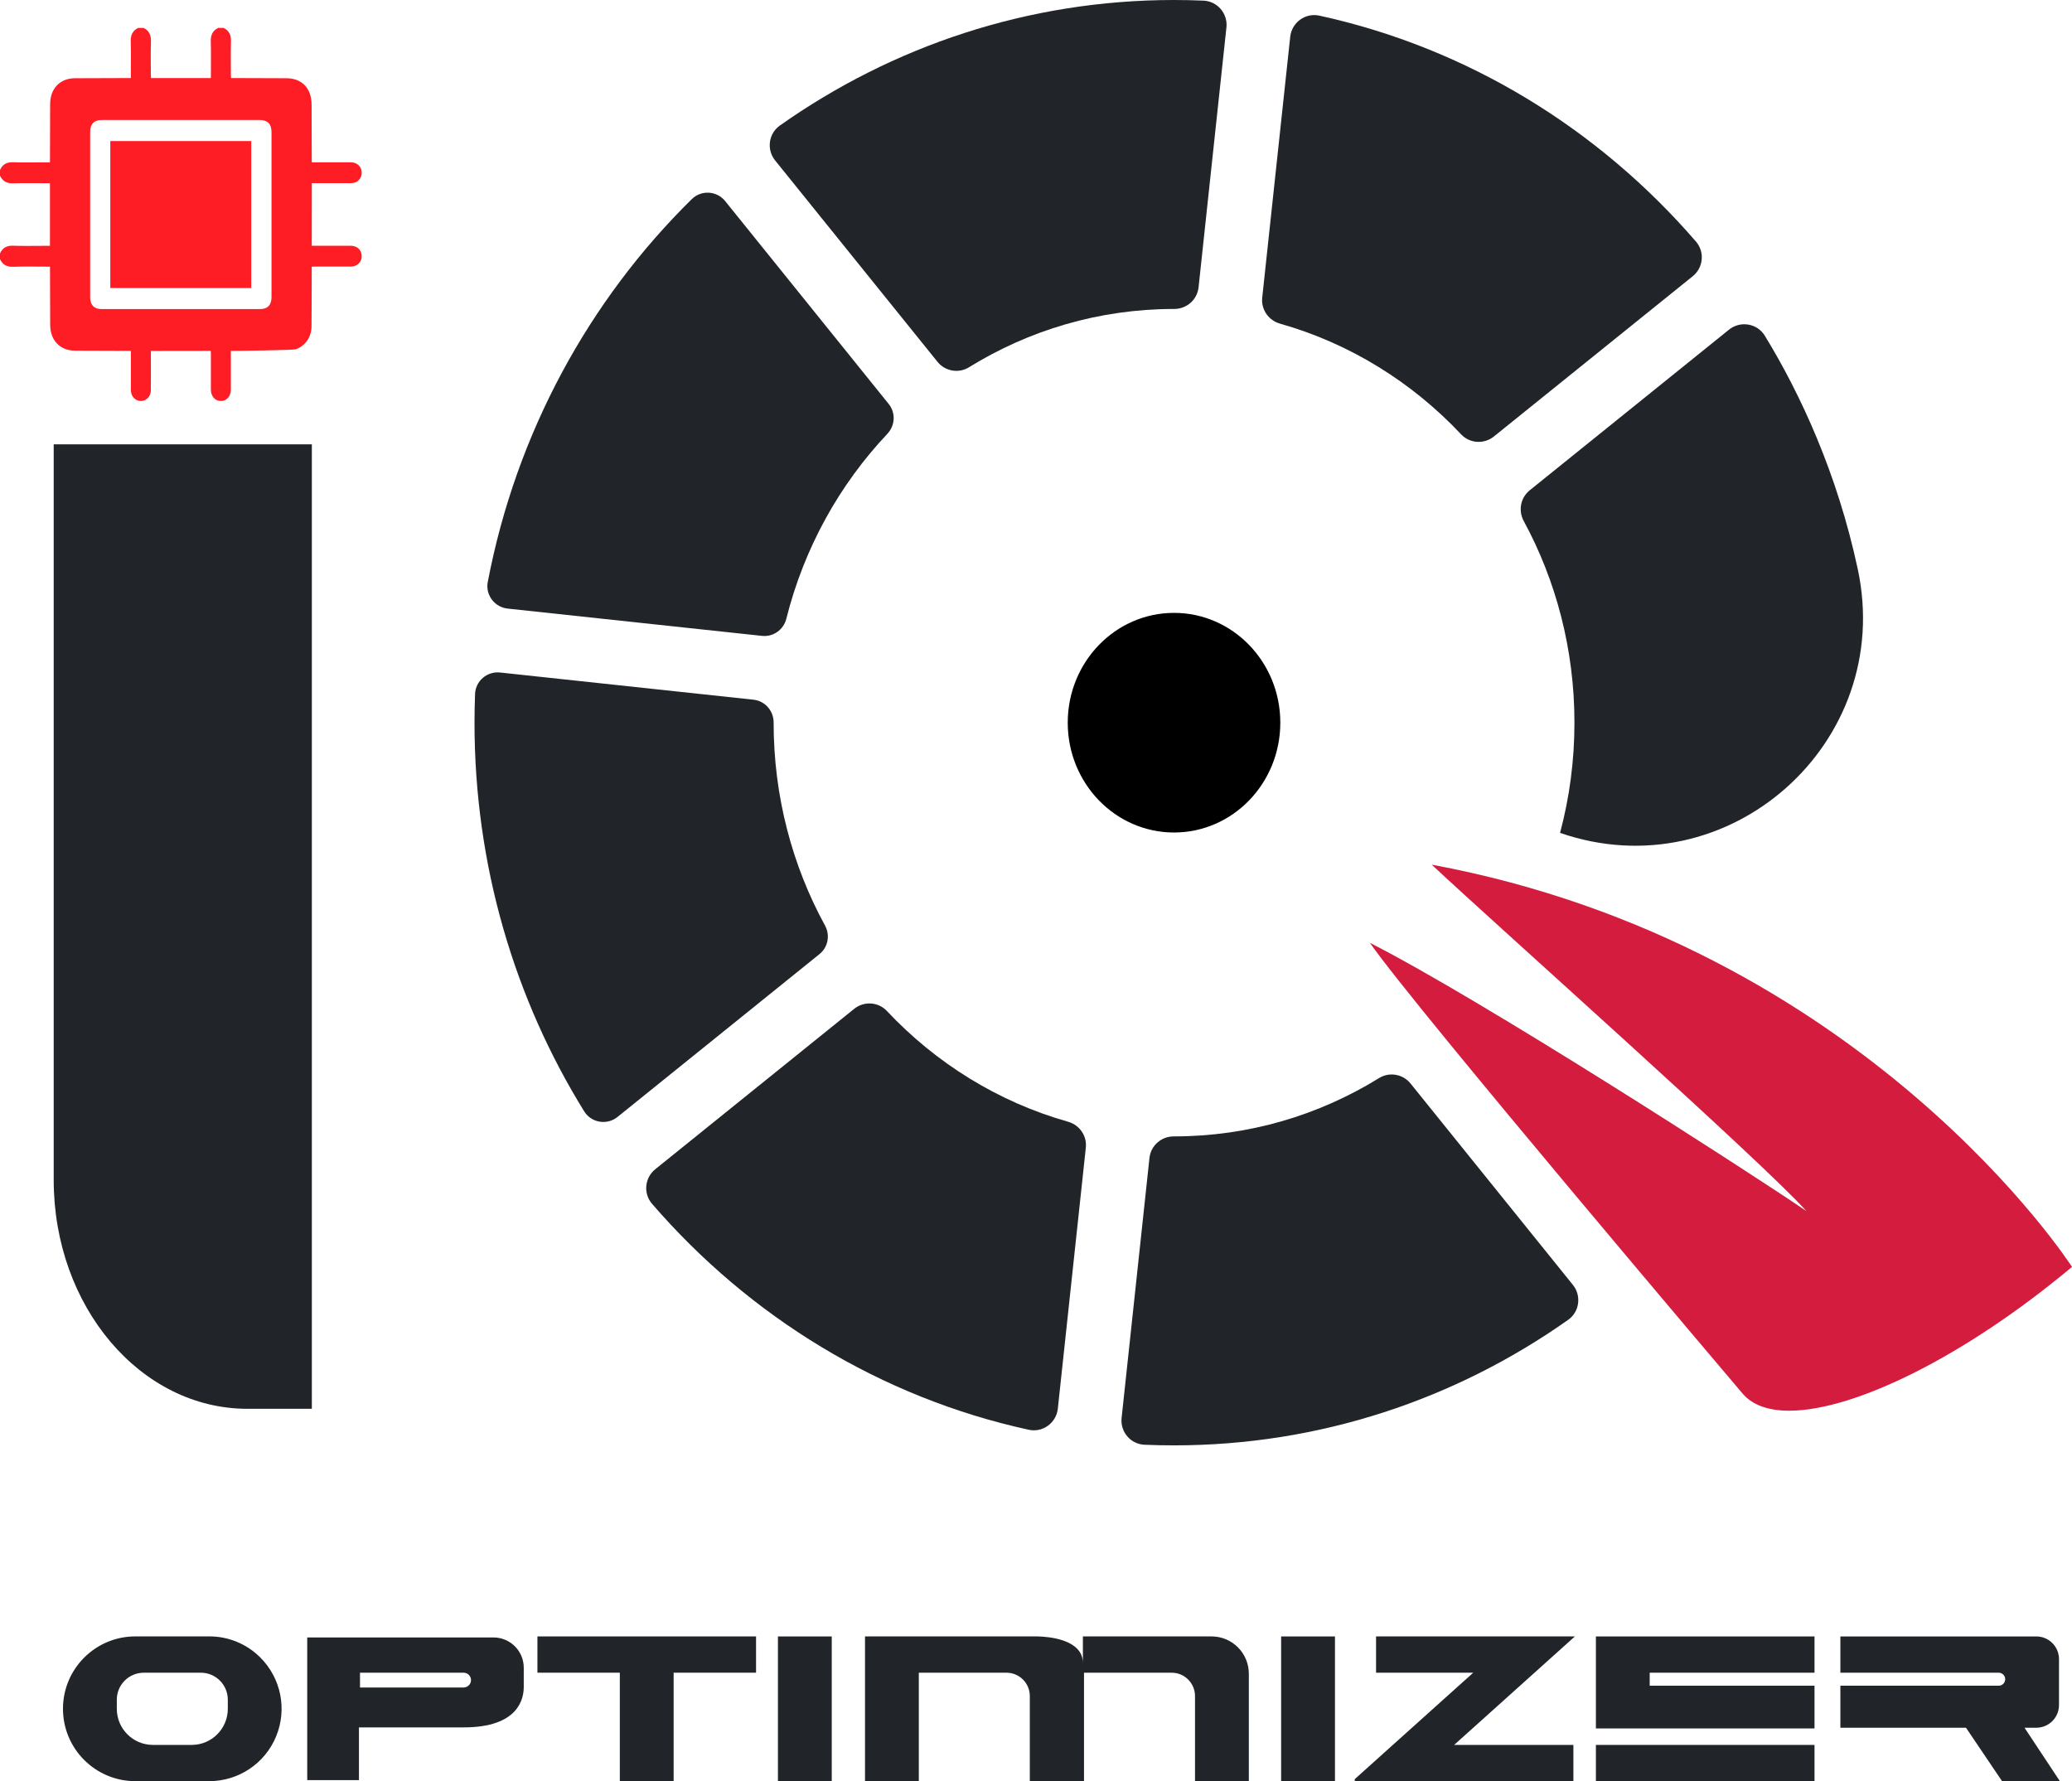 <?xml version="1.0" encoding="UTF-8"?>
<svg id="Layer_1" data-name="Layer 1" xmlns="http://www.w3.org/2000/svg" viewBox="0 0 1001.28 860.79">
  <defs>
    <style>
      .cls-1 {
        fill: #212529;
      }

      .cls-2 {
        fill: #d31c3e;
      }

      .cls-3 {
        fill: #ff1d25;
      }
    </style>
  </defs>
  <path class="cls-1" d="M150.7,214.72v466.11h-31.14c-51.7,0-93.61-49.52-93.61-110.61V214.72h124.76Z"/>
  <g>
    <path class="cls-3" d="M24.14,128.88c-4.31,0-13.44-.13-17.66,.04-3,.12-5.2-.84-6.49-3.74v-2.69c1.28-2.9,3.48-3.88,6.49-3.74,3.75,.18,12.41,.04,16.16,.04h1.5c0-3.49,0-26.87,0-30.24-4.31,0-13.44-.13-17.66,.04-3,.12-5.2-.84-6.49-3.74v-2.69c1.28-2.9,3.48-3.88,6.49-3.74,3.75,.18,12.41,.04,16.16,.04,.51,0,1.02,0,1.5,0,0-3.49,.08-25.57,.09-28.14,.01-7.54,4.77-12.5,12-12.51,2.51,0,23.76-.09,26.99-.09,0-4.5,.13-13.08-.04-17.48-.12-3.13,.8-5.42,3.59-6.76h2.58c2.79,1.34,3.72,3.64,3.59,6.76-.17,3.96-.04,12.12-.04,16.09,0,.48,.06,.95,.09,1.39,3.25,0,25.68,0,28.91,0,0-4.5,.13-13.08-.04-17.48-.12-3.13,.8-5.42,3.59-6.76h2.58c2.79,1.34,3.72,3.64,3.59,6.76-.17,3.96-.04,12.12-.04,16.09,0,.48,.06,.95,.09,1.39,3.25,0,24.3,.09,26.76,.09,7.45,0,12.13,4.91,12.14,12.71,0,2.56,.08,24.56,.08,27.94,.59,0,1.12,0,1.64,0,4.19,0,13.28-.02,17.46,0,2.88,.02,5.01,2.15,5.04,4.97,.03,2.88-2.12,5.06-5.09,5.09-3.11,.03-11.13,0-14.24,0-1.59,0-3.19,0-4.78,0,0,3.47-.02,26.89-.02,30.24,4.7,0,14.21-.01,18.82,0,3.13,0,5.31,2.09,5.31,5.03,0,2.94-2.17,5.03-5.3,5.04-4.14,.02-13.17,0-17.3,0-.51,0-1.03,.05-1.55,.07,0,3.39-.04,26.19-.1,29.14-.1,4.91-3.15,9.26-7.64,10.75-1.4,.46-28.09,.79-31.34,.79,0,4.96,.02,13.98,0,18.84-.02,3.12-2.07,5.37-4.82,5.37-2.76,0-4.81-2.25-4.83-5.36-.02-4.37,0-12.89,0-17.26,0-.54-.05-1.07-.07-1.61-3.25,0-25.72,.04-28.93,.04,0,.73,0,1.34,0,1.95,0,4.37,.04,12.9-.02,17.26-.04,2.65-1.94,4.72-4.38,4.96-2.35,.24-4.56-1.42-5.12-3.91-.15-.64-.14-1.33-.14-2-.01-4.69,0-13.54,0-18.29-3.28,0-24.49-.1-26.96-.1-7.26-.01-12.02-4.96-12.04-12.49,0-2.62-.09-24.8-.09-28.16ZM87.39,57.99c-12.78,0-25.55,0-38.33,0-3.56,0-5.49,1.99-5.49,5.68,0,26.64,0,53.29,0,79.93,0,3.8,1.9,5.77,5.57,5.77,25.5,0,51,0,76.5,0,3.67,0,5.57-1.97,5.57-5.77,0-26.59,0-53.18,0-79.76,0-3.91-1.88-5.85-5.66-5.85-12.72,0-25.45,0-38.17,0Z"/>
    <path class="cls-3" d="M53.3,139.18V68.16H121.42v71.02H53.3Z"/>
  </g>
  <path class="cls-2" d="M1001.28,612.25c-51.76,43.29-105.24,69.5-136.65,69.5-10.06,0-17.85-2.7-22.61-8.37,0,0-157.83-185.84-180.04-217.75,54.25,27.62,181.4,109.58,210.98,129.66-23.13-25.48-149.62-137.94-181.1-167.43,209.53,38.89,309.42,194.39,309.42,194.39Z"/>
  <path class="cls-1" d="M818.01,133.49l-96.09,77.45c-4.73,3.81-11.64,3.42-15.81-1-23.7-25.21-53.79-43.98-87.55-53.53-5.55-1.57-9.21-6.83-8.6-12.56l13.53-126.07c.74-6.9,7.29-11.71,14.07-10.23,71.68,15.64,134.98,54.76,182.01,109.2,4.32,5,3.58,12.6-1.57,16.75Z"/>
  <path class="cls-1" d="M592.66,13.27l-13.46,125.57c-.64,6-5.74,10.48-11.77,10.47-.04,0-.07,0-.11,0-36.23,0-70.11,10.28-99.09,28.19-5,3.09-11.52,1.92-15.21-2.66l-78.44-97.29c-4.23-5.24-3.21-13.01,2.29-16.89C431.11,22.38,496.69,0,567.33,0c4.78,0,9.54,.1,14.27,.31,6.73,.29,11.78,6.27,11.07,12.97Z"/>
  <path class="cls-1" d="M428.82,209.65c-23.16,24.52-40.26,55.18-48.83,89.36-1.33,5.32-6.31,8.88-11.76,8.29l-122.94-13.19c-6.32-.68-10.77-6.61-9.58-12.85,13.77-72.14,49.03-136.29,98.6-185.04,4.59-4.51,12.09-4.04,16.13,.97l79.02,98.03c3.45,4.28,3.13,10.42-.65,14.42Z"/>
  <path class="cls-1" d="M395.99,461.11l-97.57,78.67c-5.1,4.11-12.68,2.86-16.12-2.71-33.56-54.22-53-118.68-53-187.83,0-4.64,.09-9.27,.27-13.87,.24-6.29,5.82-11.04,12.08-10.37l122.45,13.14c5.6,.6,9.75,5.36,9.75,10.99,0,.03,0,.07,0,.1,0,35.66,9.02,69.12,24.85,98.09,2.54,4.65,1.44,10.44-2.69,13.77Z"/>
  <path class="cls-1" d="M524.72,554.63l-13.53,126.12c-.74,6.88-7.27,11.69-14.04,10.21-71.7-15.64-135.02-54.74-182.06-109.2-4.31-4.99-3.57-12.58,1.56-16.71l96.12-77.5c4.72-3.81,11.62-3.42,15.78,1,23.7,25.22,53.8,44,87.59,53.55,5.54,1.56,9.19,6.82,8.58,12.54Z"/>
  <path class="cls-1" d="M760.1,620.96c4.22,5.23,3.2,12.98-2.29,16.86-54.23,38.3-119.84,60.68-190.49,60.68-4.78,0-9.53-.1-14.26-.3-6.72-.29-11.77-6.25-11.05-12.94l13.46-125.63c.64-5.99,5.72-10.46,11.75-10.45,.04,0,.07,0,.11,0,36.24,0,70.14-10.29,99.13-28.2,4.99-3.08,11.5-1.91,15.18,2.65l78.47,97.33Z"/>
  <ellipse cx="567.34" cy="349.25" rx="51.36" ry="53.07"/>
  <path class="cls-1" d="M753.89,402.51h0c4.53-16.95,6.95-34.82,6.95-53.26,0-35.41-8.9-68.66-24.52-97.49-2.71-5.01-1.54-11.22,2.89-14.8l96.32-77.65c5.49-4.42,13.65-3.07,17.32,2.95,17.24,28.2,35.03,66.6,44.91,112.81,17.96,84.05-62.65,155.53-143.87,127.44Z"/>
  <g>
    <path class="cls-1" d="M133.42,839.19c-5.41,13.07-18.17,21.59-32.32,21.59h-35.69c-19.32,0-34.98-15.66-34.98-34.98s15.66-34.98,34.98-34.98h35.69c9.28-.03,18.19,3.66,24.73,10.24,10.01,10,13,25.05,7.58,38.12Zm-23.34-17.8c0-7.19-5.83-13.01-13.01-13.02h-27.61c-7.19,.01-13.01,5.84-13.01,13.02v4.43c.01,9.63,7.81,17.43,17.44,17.44h18.76c9.63-.01,17.43-7.81,17.44-17.44v-4.43Z"/>
    <path class="cls-1" d="M248.82,795.62c2.75,2.74,4.29,6.47,4.28,10.35v9.26c0,5.7-2.48,19.56-29.07,19.56h-50.57v25.49h-24.99v-68.95h90c3.88,0,7.61,1.54,10.35,4.28Zm-21.21,16.32c0-1.97-1.6-3.57-3.57-3.57h-50.07v7.14h50.07c1.97,0,3.57-1.6,3.57-3.57Z"/>
    <path class="cls-1" d="M365.36,790.83v17.53h-39.83v52.42h-26v-52.42h-39.82v-17.53h105.65Z"/>
    <path class="cls-1" d="M375.93,860.79v-69.95h26.01v69.95h-26.01Z"/>
    <path class="cls-1" d="M603.49,808.8v51.99h-26.01v-41.15c0-6.22-5.04-11.27-11.27-11.27h-42.37v52.42h-26.19v-41.15c0-6.22-5.05-11.27-11.27-11.27h-42.37v52.42h-26v-69.96h83.61c5.49,.15,21.68,1.56,21.68,12.88v-12.88h62.21c9.92,.01,17.96,8.05,17.98,17.98Z"/>
    <path class="cls-1" d="M619.1,860.79v-69.95h26.01v69.95h-26.01Z"/>
    <path class="cls-1" d="M702.72,843.26h57.61v17.53h-105.65v-.99l25.17-22.62,32.08-28.81h-46.96v-17.55h96.1l-58.35,52.43Z"/>
    <path class="cls-1" d="M797.21,808.37v6.28h79.64v20.65h-105.64v-44.46h105.64v17.53h-79.64Zm-26,52.42v-17.53h105.64v17.53h-105.64Z"/>
    <path class="cls-1" d="M995.43,860.79h-27.94l-17.44-25.83h-60.7v-20.31h76.51c1.73,0,3.14-1.41,3.14-3.14s-1.41-3.14-3.14-3.14h-76.51v-17.53h94.69c6.05,0,10.96,4.91,10.96,10.96v22.2c0,6.05-4.91,10.95-10.96,10.96h-5.71l17.1,25.83Z"/>
  </g>
</svg>